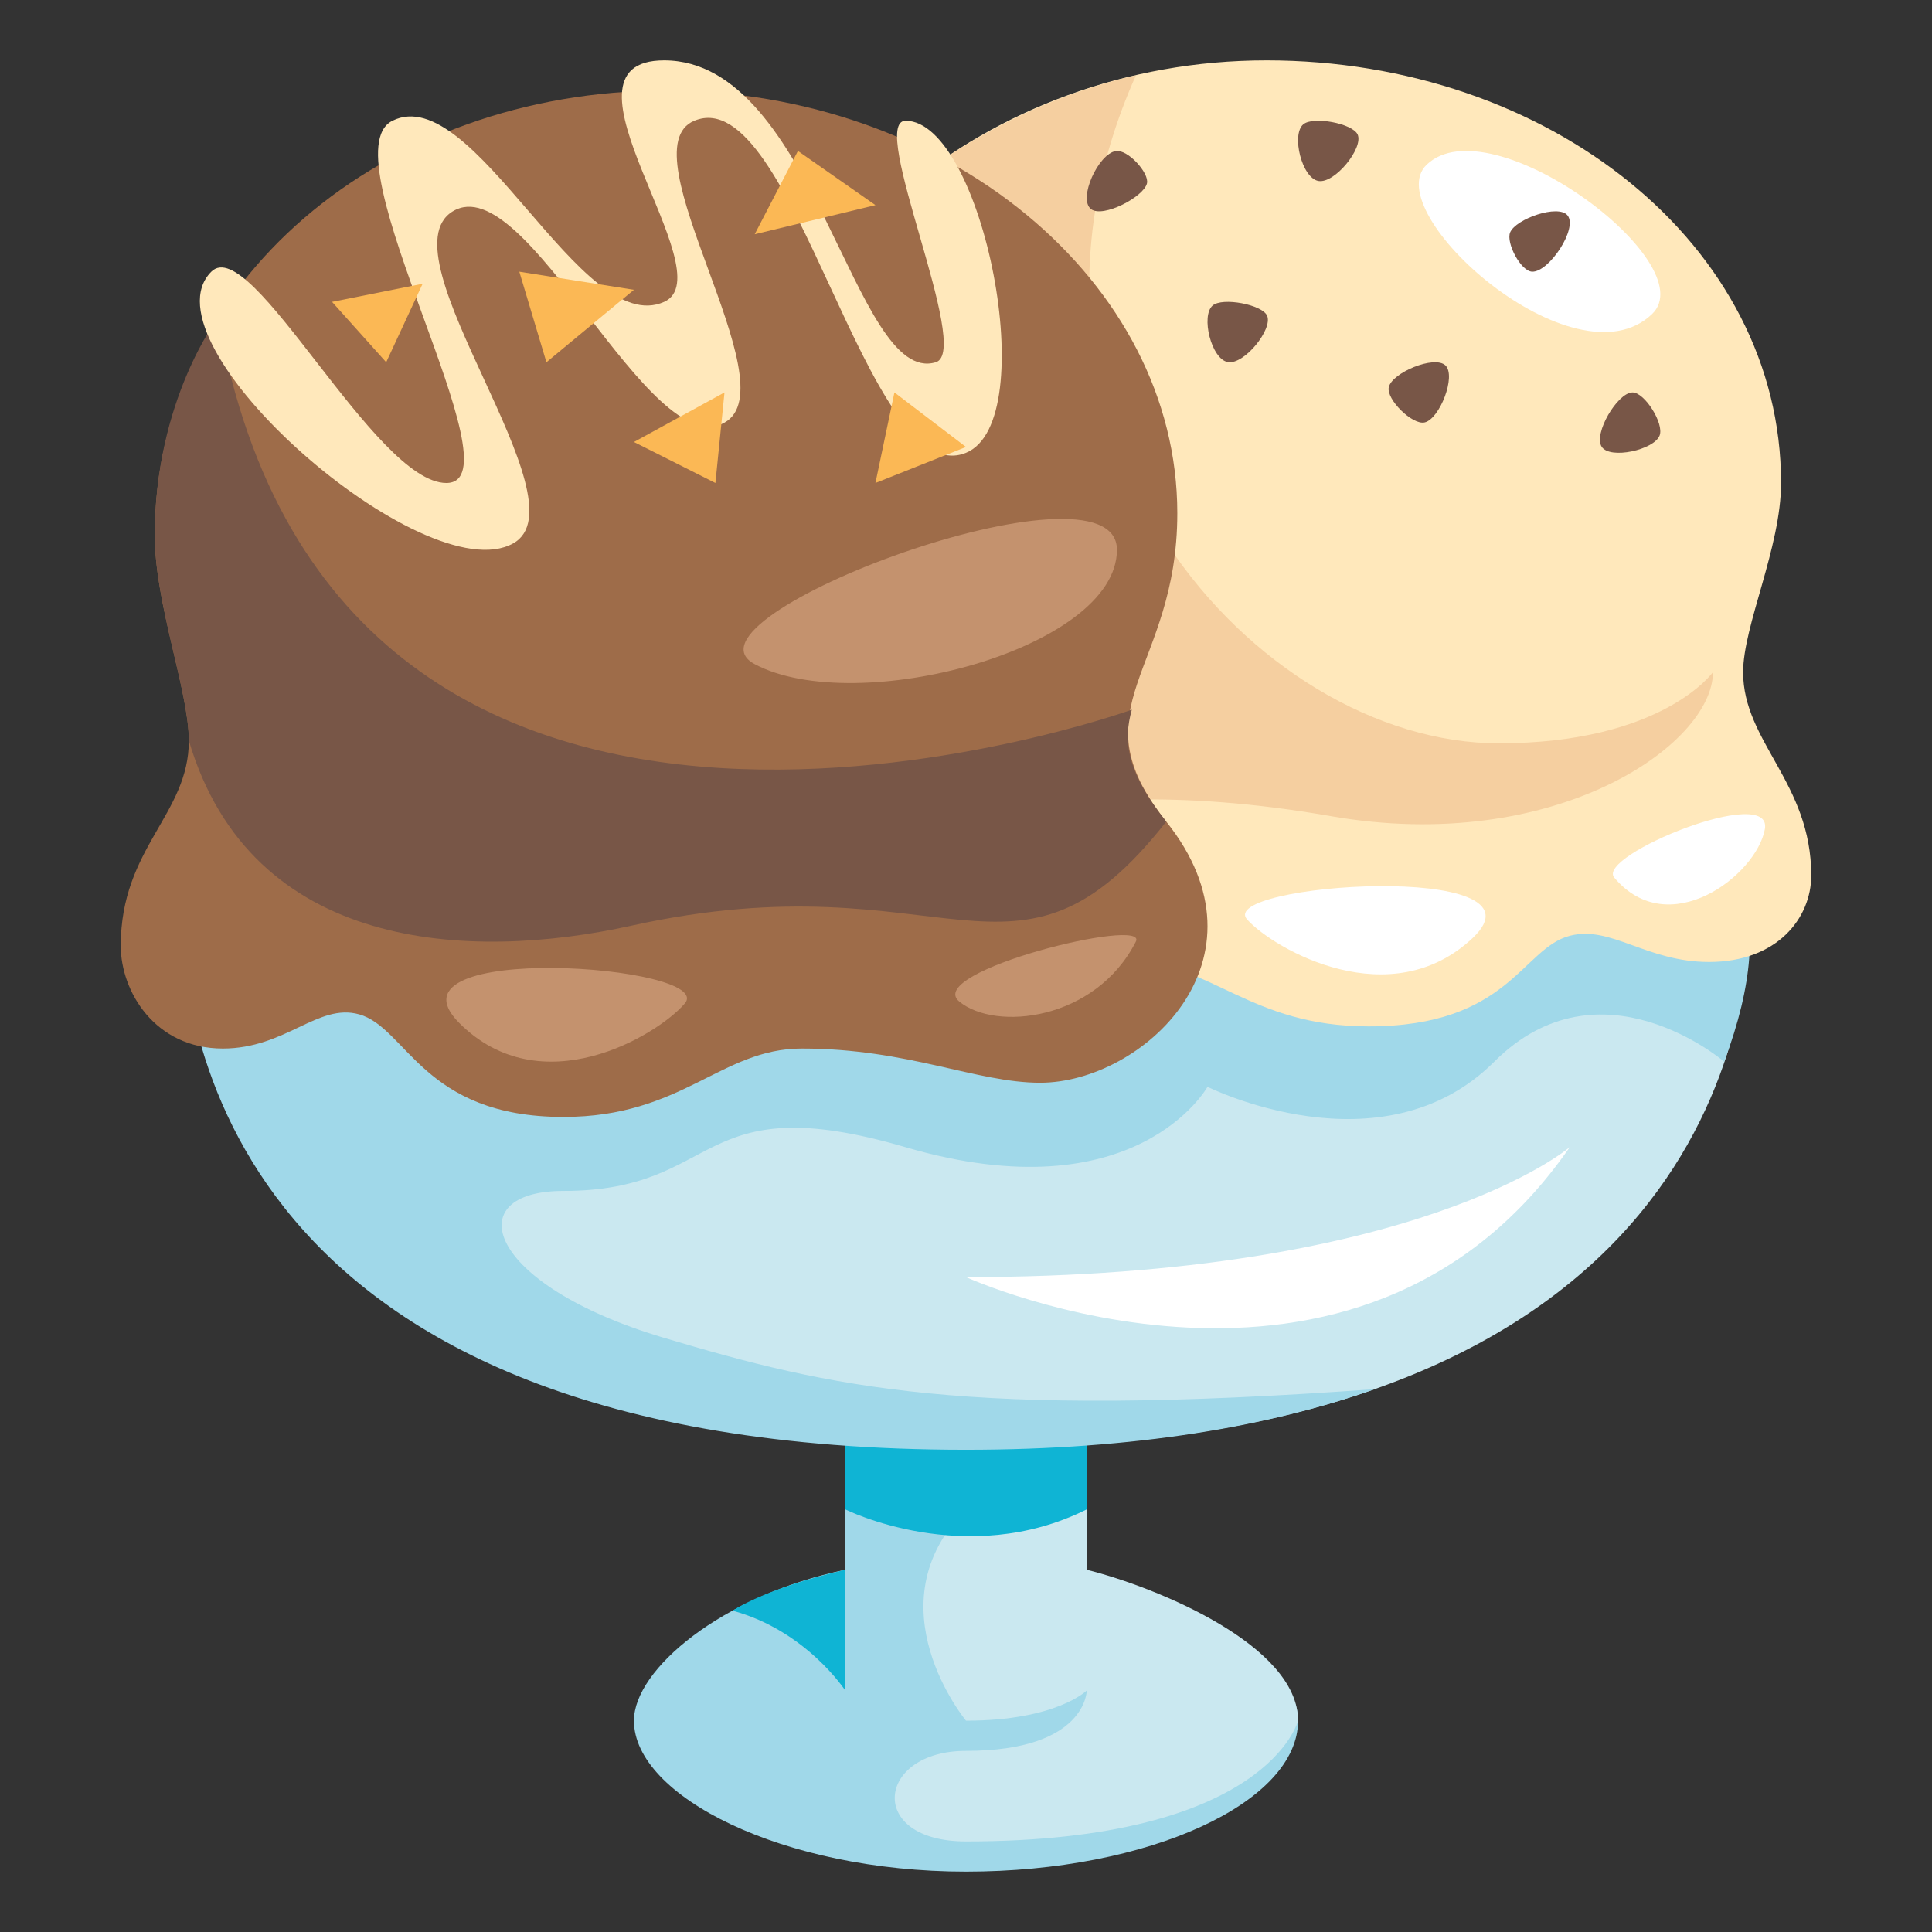 <?xml version="1.0" encoding="utf-8"?>
<!-- Generator: Adobe Illustrator 16.2.0, SVG Export Plug-In . SVG Version: 6.00 Build 0)  -->
<!DOCTYPE svg PUBLIC "-//W3C//DTD SVG 1.1//EN" "http://www.w3.org/Graphics/SVG/1.1/DTD/svg11.dtd">
<svg version="1.1" id="Layer_1" xmlns="http://www.w3.org/2000/svg" xmlns:xlink="http://www.w3.org/1999/xlink" x="0px" y="0px"
	 width="64px" height="64px" viewBox="0 0 64 64" enable-background="new 0 0 64 64" xml:space="preserve">
<rect x="0" y="0" width="64" height="64" fill="#333333" stroke="none"/>
<path fill="#A0D8E9" d="M36,52.382V46h-8v6c-4.095,0.856-7,3.305-7,5c0,2.5,4.925,5,11,5s11-2.291,11-5
	C43,55.281,40.27,53.217,36,52.382z"/>
<path fill="#CAE8F0" d="M36,52v-2c0,0-3.293-0.707-4,0c-3.171,3.172,0,7,0,7c3,0,4-1,4-1s0,2-4,2c-2.98,0-3.311,3,0,3
	c10,0,11-4,11-4C43,54.501,38.318,52.578,36,52z"/>
<path fill="#0FB4D4" d="M36,50v-3h-8v3C28,50,32,52,36,50z"/>
<path fill="#CAE8F0" d="M32,24c-14.359,0-26,2.687-26,6c0,3.314,1.23,18,26,18c24.77,0,26-14.686,26-18C58,26.687,46.359,24,32,24z"
	/>
<path fill="#A0D8E9" d="M31.994,48.026c5.661,0,10.083-0.786,13.552-2.009C32,47,27.549,45.974,21.978,44.312
	c-5.91-1.764-6.807-4.861-3.311-4.861c5.296,0,4.317-3.5,11.333-1.448c7.645,2.235,10-2.001,10-2.001s5.781,2.886,9.5-0.833
	c3.516-3.515,7.616,0,7.616,0C61.055,24.688,50.043,26,50.043,26S6,21.229,6,30C6,33.686,7.301,48.026,31.994,48.026z"/>
<path fill="#FFFFFF" d="M52,38c0,0-5,4.306-20,4.306C32,42.306,44.957,48.2,52,38z"/>
<path fill="#FFE8BB" d="M25.367,24.792c3.052-3.592-0.331-3.99-0.331-8.926C25.036,8.667,32.61,2,41.954,2C51.297,2,59,8.097,59,16
	c0,2.134-1.257,4.725-1.257,6.267C57.743,24.578,60,25.933,60,29c0,1.414-1.129,2.867-3.386,2.867c-2.078,0-3.257-1.225-4.614-0.867
	c-1.585,0.414-2.012,3-6.663,3c-3.946,0-5.215-2.133-7.897-2.133c-3.523,0-5.779,1.066-7.894,1.066
	C26.163,32.934,21.716,29.092,25.367,24.792z"/>
<path fill="#FFFFFF" d="M26.375,28.534c-0.435-0.795,7.048,0.933,5.85,1.866S27.714,31.002,26.375,28.534z"/>
<path fill="#FFFFFF" d="M41.319,30.467c0.925,1.006,4.758,3.166,7.471,0.6C51.505,28.5,40.216,29.269,41.319,30.467z"/>
<path fill="#F5CFA0" d="M24.41,24.738c-0.014,0.017,2.971,0.039,2.958,0.054c4.086,4.086,6.166,0.403,16.716,2.244
	c7.417,1.294,12.66-2.37,12.66-4.77c0,0-1.671,2.357-7.1,2.357c-8.01,0-17.289-10.291-12.019-22.118
	C37.625,2.506,21,5.542,24.41,24.738z"/>
<path fill="#A0D8E9" d="M6,31"/>
<path fill="#9E6C49" d="M38.634,27.217C35.582,23.4,39,22.244,39,17c0-7.648-7.61-14-16.953-14c-9.344,0-16.92,6.336-16.92,14.732
	c0,2.268,1.129,5.162,1.129,6.801C6.256,26.989,4,28.074,4,31.332c0,1.505,1.126,3.402,3.383,3.402c2.08,0,3.153-1.514,4.512-1.133
	C13.48,34.041,14.01,37,18.664,37c3.947,0,5.216-2.266,7.896-2.266c3.525,0,5.779,1.133,7.896,1.133
	C37.84,35.867,42.282,31.785,38.634,27.217z"/>
<path fill="#785647" d="M38.634,27.217c-1.317-1.649-1.434-2.664-1.141-3.708c-0.005,0.005-26.323,9.476-30.266-12.993
	c0,0-2.1,2.732-2.1,7.217c0,2.268,1.129,5.162,1.129,6.801c2.067,6.989,9.273,7.319,14.661,6.13
	C31.405,28.35,33.607,33.616,38.634,27.217z"/>
<path fill="#C4926E" d="M22.681,33.246c-0.925,1.068-4.757,3.363-7.472,0.637S23.782,31.975,22.681,33.246z"/>
<path fill="#C4926E" d="M37.627,31.192c0.431-0.843-7.049,0.991-5.852,1.983C32.974,34.168,36.29,33.814,37.627,31.192z"/>
<path fill="#FFFFFF" d="M47.259,5.457c-1.633,1.566,4.9,7.408,7.468,4.946C56.474,8.725,49.376,3.426,47.259,5.457z"/>
<path fill="#FFFFFF" d="M53.472,29.069c-0.608-0.725,5.271-3.129,4.991-1.599C58.182,29,55.276,31.22,53.472,29.069z"/>
<path fill="#785647" d="M53.059,14.801c0.277,0.425,1.728,0.105,1.917-0.372c0.157-0.396-0.499-1.441-0.904-1.429
	C53.577,13.014,52.776,14.37,53.059,14.801z"/>
<path fill="#785647" d="M50.025,7.699C49.883,8.043,50.379,8.992,50.758,9c0.559,0.013,1.514-1.432,1.17-1.863
	C51.623,6.754,50.213,7.249,50.025,7.699z"/>
<path fill="#785647" d="M40.675,11.995c0.543,0.094,1.497-1.095,1.299-1.538c-0.165-0.369-1.479-0.617-1.804-0.336
	C39.774,10.462,40.124,11.899,40.675,11.995z"/>
<path fill="#785647" d="M43.675,5.995c0.543,0.094,1.497-1.095,1.299-1.538c-0.165-0.369-1.479-0.617-1.804-0.336
	C42.774,4.462,43.124,5.899,43.675,5.995z"/>
<path fill="#785647" d="M47.191,13.994c0.499-0.11,1.057-1.541,0.69-1.89c-0.362-0.344-1.773,0.241-1.876,0.726
	C45.921,13.232,46.783,14.083,47.191,13.994z"/>
<path fill="#785647" d="M36.144,6.928c0.395,0.301,1.749-0.408,1.851-0.856c0.078-0.342-0.633-1.128-1.03-1.069
	C36.386,5.09,35.697,6.588,36.144,6.928z"/>
<path fill="#FFE8BB" d="M7,9c-2.377,2.377,7.063,10.639,10,9c2.441-1.362-4.391-9.551-2-11c2.438-1.477,6.505,8.378,9,7
	c2.199-1.215-3.321-9.039-1-10c3.283-1.36,5.711,12.345,9,11c2.556-1.045,0.549-11-2-11c-1.275,0,2.221,7.63,1,8
	c-2.707,0.82-4-10-9-10c-4,0,2.053,7.078,0,8c-2.746,1.233-6.304-7.34-9-6c-2.246,1.116,4.294,12,1.786,12
	C12.417,16,8.312,7.688,7,9z"/>
<polygon fill="#FBB855" points="21,14.642 23.699,16 24,13 "/>
<polygon fill="#FBB855" points="32,14.807 29.629,13 29,16 "/>
<polygon fill="#FBB855" points="18.101,12 21,9.6 17.203,9 "/>
<polygon fill="#FBB855" points="11,10 12.793,12 14,9.4 "/>
<polygon fill="#FBB855" points="29,6.795 26.432,5 25,7.76 "/>
<path fill="#C4926E" d="M37,18.213C37,21.5,28.367,23.792,25,22C22.131,20.473,37,14.927,37,18.213z"/>
<path fill="#0FB4D4" d="M28,52c-2.688,0.625-3.731,1.356-3.731,1.356C26.706,54.014,28,56,28,56V52z"/>
</svg>
